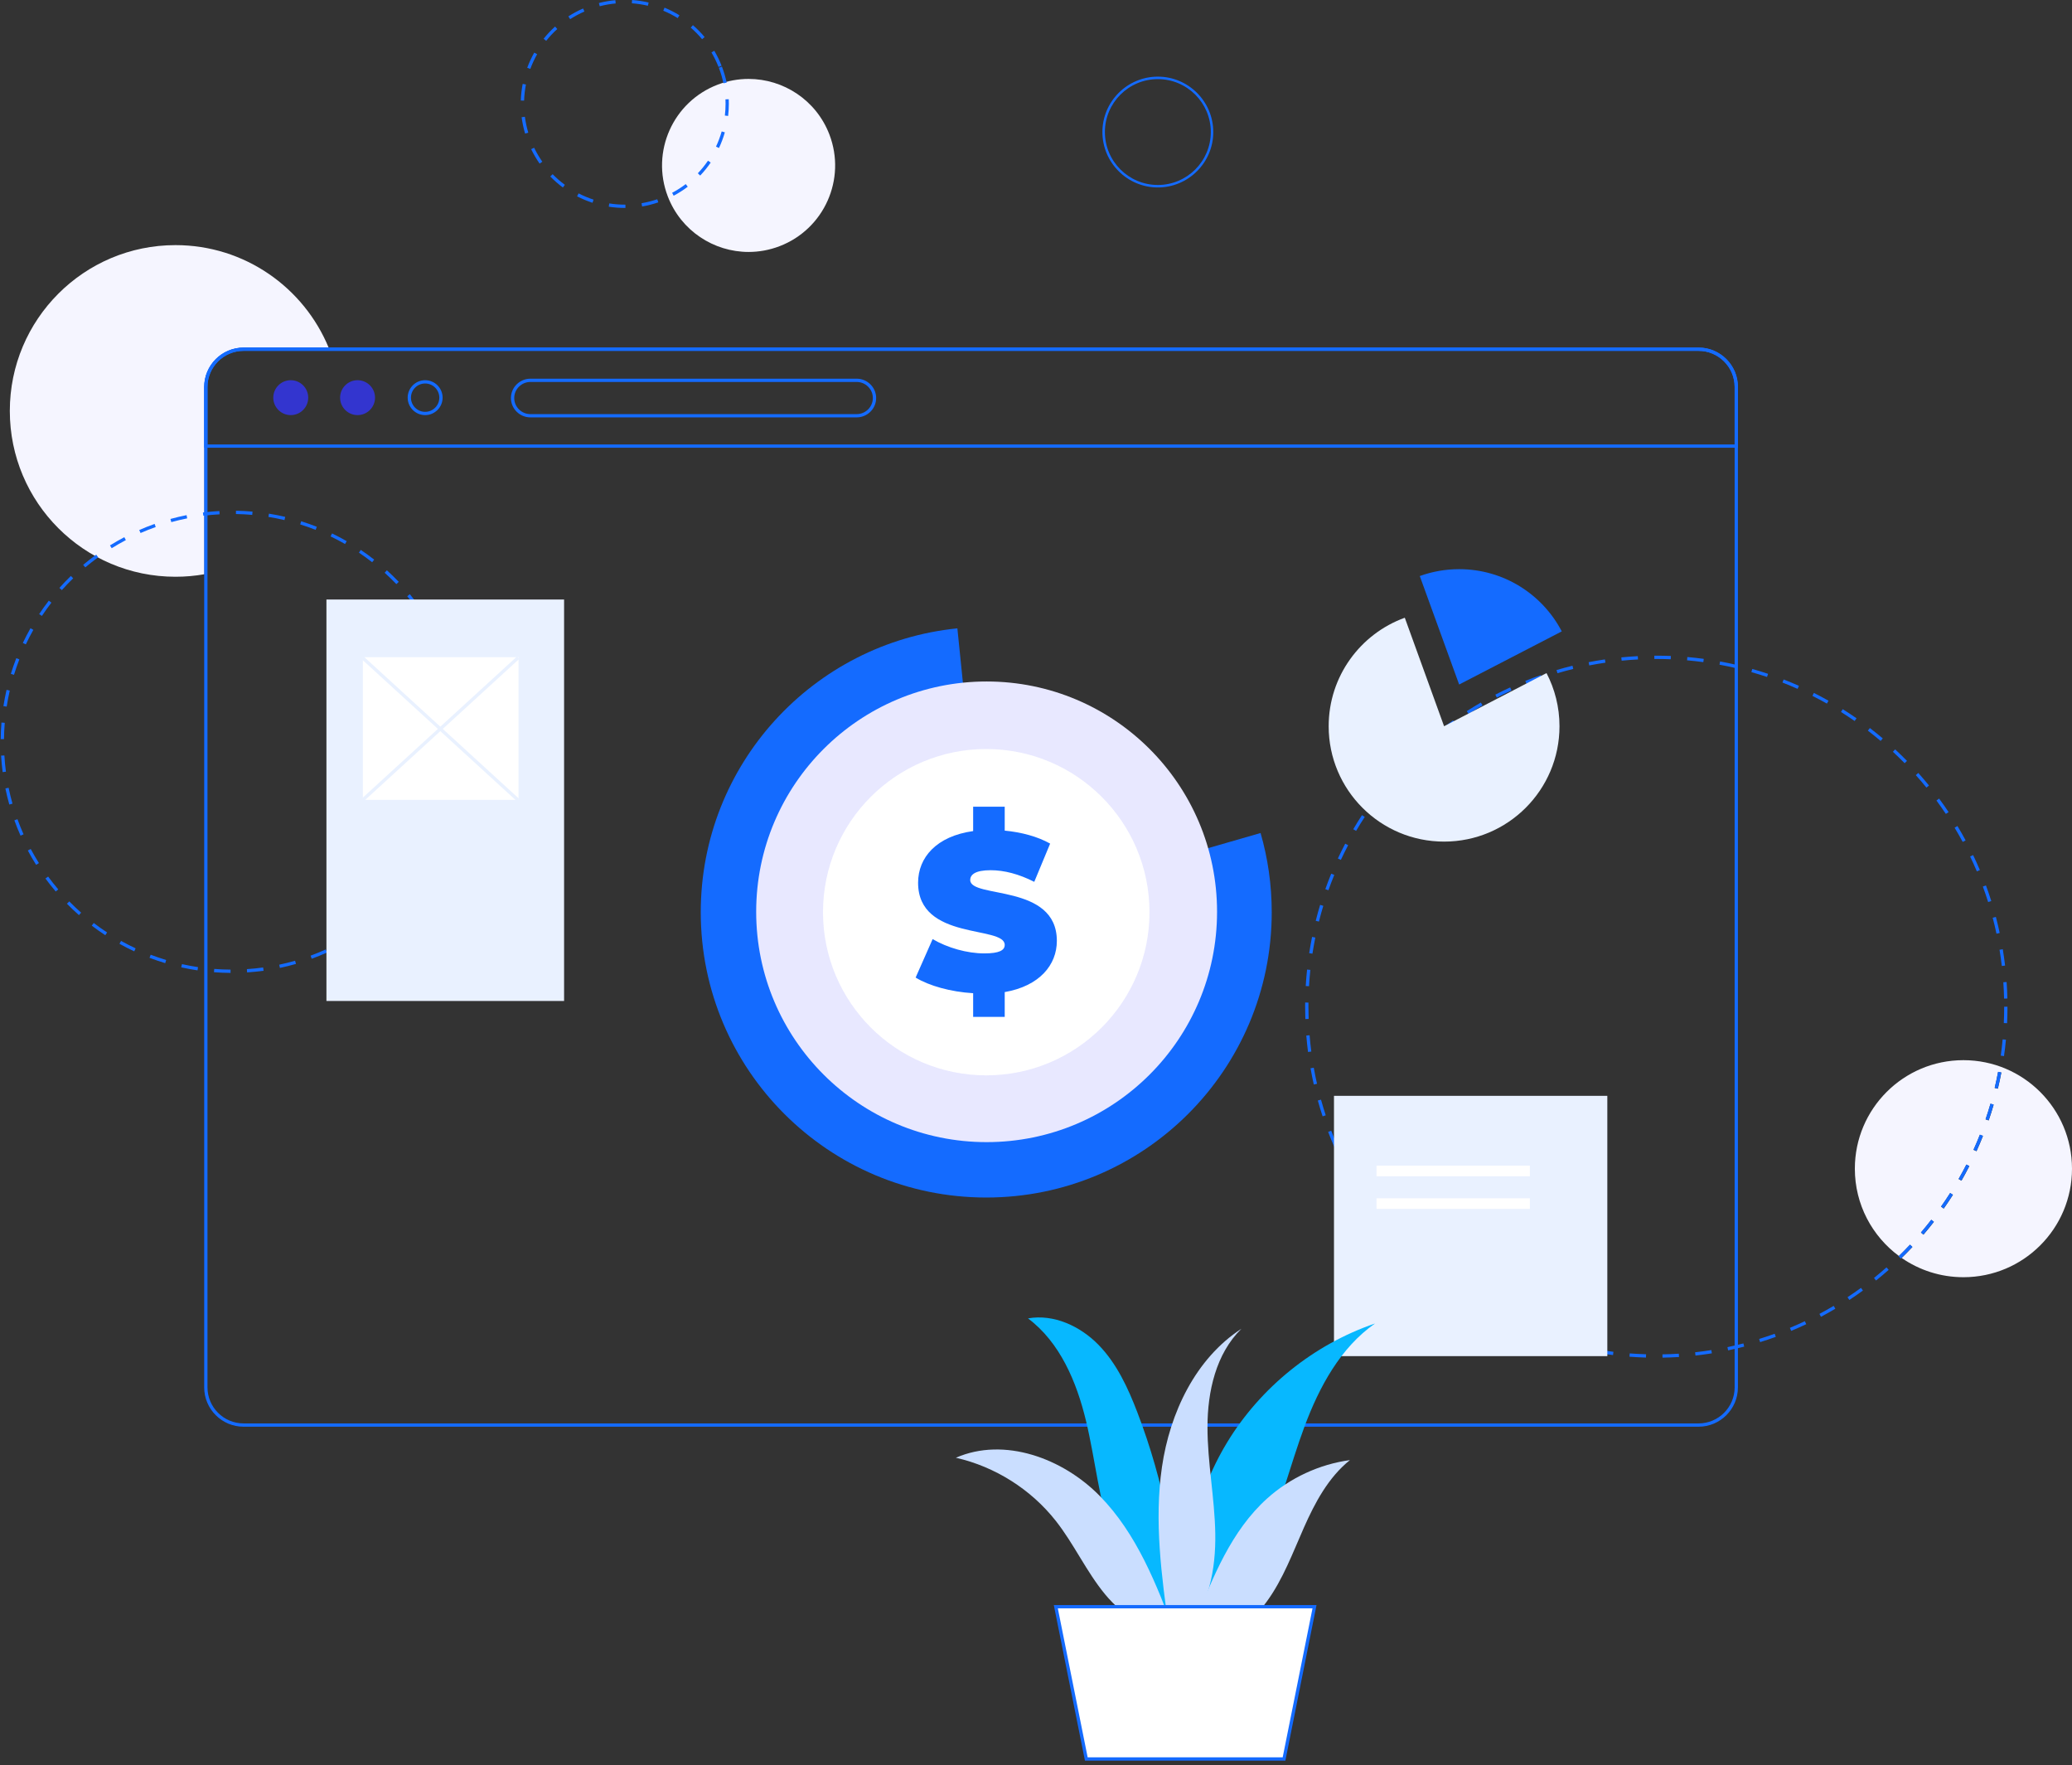 <svg width="438" height="373" viewBox="0 0 438 373" fill="none" xmlns="http://www.w3.org/2000/svg">
<rect x="0" y="0" width="438" height="373" fill="#333333" stroke="none"/>
<path fill-rule="evenodd" clip-rule="evenodd" d="M415.049 269.915C410.2 269.915 405.701 268.414 401.995 265.848C402.768 265.095 403.533 264.316 404.271 263.53L403.764 263.054C403.005 263.863 402.217 264.664 401.422 265.437C395.763 261.261 392.096 254.55 392.096 246.983C392.096 234.317 402.373 224.047 415.049 224.047C427.725 224.047 437.999 234.317 437.999 246.983C437.999 259.649 427.725 269.915 415.049 269.915ZM408.26 257.794C407.556 258.701 406.822 259.601 406.074 260.477L406.602 260.927C407.356 260.043 408.099 259.134 408.808 258.22L408.26 257.794ZM412.244 252.137C411.63 253.104 410.981 254.072 410.319 255.011L410.887 255.412C411.554 254.464 412.208 253.485 412.832 252.509L412.244 252.137ZM415.678 246.126C415.155 247.152 414.601 248.175 414.033 249.171L414.634 249.518C415.21 248.512 415.77 247.478 416.298 246.441L415.678 246.126ZM418.532 239.816C418.109 240.881 417.656 241.954 417.18 243.004L417.814 243.291C418.293 242.229 418.752 241.147 419.181 240.072L418.532 239.816ZM420.772 233.266C420.452 234.37 420.101 235.479 419.731 236.563L420.391 236.788C420.764 235.693 421.12 234.573 421.442 233.461L420.772 233.266ZM422.38 226.544C422.166 227.673 421.924 228.81 421.657 229.924L422.333 230.086C422.603 228.96 422.847 227.812 423.064 226.672L422.38 226.544Z" fill="#F5F5FF"/>
<path fill-rule="evenodd" clip-rule="evenodd" d="M37.095 121.887C17.754 121.887 2.076 106.197 2.076 86.844C2.076 67.491 17.754 51.802 37.095 51.802C51.715 51.802 64.243 60.767 69.487 73.503H51.532C46.945 73.503 43.213 77.238 43.213 81.829V121.354C41.226 121.704 39.182 121.887 37.095 121.887Z" fill="#F5F5FF"/>
<path fill-rule="evenodd" clip-rule="evenodd" d="M158.248 53.245C150.892 53.245 143.957 48.78 141.165 41.508C137.547 32.082 142.261 21.511 151.694 17.896C153.848 17.071 156.063 16.679 158.241 16.679C165.597 16.679 172.532 21.144 175.324 28.417C178.941 37.842 174.228 48.413 164.795 52.028C162.641 52.854 160.426 53.245 158.248 53.245Z" fill="#F5F5FF"/>
<path fill-rule="evenodd" clip-rule="evenodd" d="M136.954 1.212C135.844 0.949 134.706 0.776 133.57 0.695L133.619 0C134.792 0.083 135.968 0.263 137.114 0.534L136.954 1.212ZM126.775 1.316L126.601 0.642C127.743 0.347 128.915 0.143 130.084 0.036L130.148 0.73C129.015 0.834 127.881 1.031 126.775 1.316ZM143.26 3.82C142.29 3.223 141.264 2.699 140.211 2.263L140.477 1.619C141.565 2.069 142.624 2.61 143.625 3.227L143.26 3.82ZM120.523 4.051L120.145 3.465C121.131 2.83 122.179 2.268 123.26 1.796L123.539 2.435C122.492 2.892 121.477 3.436 120.523 4.051ZM148.419 8.283C147.689 7.41 146.882 6.589 146.02 5.843L146.475 5.317C147.366 6.087 148.2 6.935 148.953 7.836L148.419 8.283ZM115.46 8.623L114.916 8.188C115.651 7.268 116.467 6.402 117.339 5.615L117.805 6.132C116.961 6.894 116.172 7.733 115.46 8.623ZM151.894 14.155C151.476 13.091 150.971 12.056 150.393 11.079L150.993 10.724C151.589 11.733 152.11 12.802 152.542 13.901L151.894 14.155ZM112.103 14.565L111.45 14.323C111.858 13.22 112.358 12.141 112.937 11.117L113.543 11.459C112.983 12.452 112.499 13.496 112.103 14.565ZM152.925 17.603C152.693 16.492 152.367 15.387 151.957 14.318L152.607 14.069C153.03 15.172 153.367 16.313 153.607 17.46L152.925 17.603ZM110.79 21.263L110.094 21.24C110.132 20.065 110.266 18.883 110.493 17.727L111.177 17.861C110.957 18.98 110.827 20.125 110.79 21.263ZM153.921 24.502L153.229 24.42C153.326 23.6 153.375 22.765 153.375 21.94C153.375 21.627 153.368 21.311 153.354 20.999L154.05 20.968C154.064 21.29 154.071 21.617 154.071 21.94C154.071 22.792 154.021 23.654 153.921 24.502ZM111.005 28.231C110.666 27.1 110.418 25.937 110.266 24.773L110.956 24.683C111.103 25.81 111.344 26.936 111.672 28.031L111.005 28.231ZM151.986 31.279L151.356 30.984C151.84 29.951 152.243 28.872 152.556 27.777L153.226 27.968C152.903 29.099 152.486 30.213 151.986 31.279ZM114.07 34.576C113.397 33.614 112.796 32.588 112.283 31.526L112.911 31.223C113.407 32.251 113.989 33.245 114.641 34.176L114.07 34.576ZM148.017 37.101L147.512 36.622C148.295 35.797 149.018 34.9 149.661 33.958L150.236 34.35C149.573 35.323 148.826 36.249 148.017 37.101ZM118.989 39.621C118.043 38.921 117.146 38.14 116.326 37.298L116.824 36.812C117.619 37.626 118.487 38.383 119.404 39.061L118.989 39.621ZM142.405 41.363L142.079 40.748C143.087 40.212 144.057 39.592 144.963 38.905L145.384 39.46C144.449 40.17 143.447 40.81 142.405 41.363ZM125.251 42.852C124.133 42.486 123.036 42.027 121.99 41.488L122.31 40.868C123.322 41.391 124.385 41.836 125.468 42.19L125.251 42.852ZM135.735 43.635L135.619 42.948C136.738 42.758 137.854 42.475 138.936 42.106L139.161 42.765C138.043 43.146 136.891 43.439 135.735 43.635ZM132.08 43.943C130.95 43.943 129.808 43.854 128.688 43.678L128.796 42.99C129.88 43.161 130.986 43.247 132.081 43.247L132.209 43.246L132.213 43.943L132.08 43.943Z" fill="#146BFF"/>
<path fill-rule="evenodd" clip-rule="evenodd" d="M353.174 139.323C352.164 139.282 351.137 139.261 350.126 139.261C349.987 139.261 349.851 139.261 349.712 139.262L349.709 138.567C349.848 138.566 349.99 138.567 350.126 138.566C351.148 138.566 352.183 138.587 353.202 138.628L353.174 139.323ZM342.801 139.621L342.732 138.929C343.884 138.816 345.056 138.727 346.216 138.667L346.252 139.362C345.103 139.421 343.942 139.508 342.801 139.621ZM360.068 139.927C358.929 139.773 357.772 139.645 356.628 139.545L356.689 138.852C357.844 138.953 359.013 139.083 360.159 139.238L360.068 139.927ZM335.955 140.625L335.821 139.942C336.959 139.72 338.117 139.522 339.264 139.354L339.367 140.042C338.229 140.209 337.082 140.405 335.955 140.625ZM366.872 141.175C365.756 140.915 364.615 140.678 363.485 140.471L363.61 139.787C364.752 139.996 365.904 140.235 367.031 140.498L366.872 141.175ZM329.234 142.27L329.036 141.603C330.146 141.274 331.279 140.968 332.409 140.692L332.573 141.367C331.457 141.641 330.333 141.944 329.234 142.27ZM373.532 143.062C372.441 142.696 371.328 142.352 370.226 142.04L370.415 141.371C371.528 141.686 372.653 142.034 373.752 142.403L373.532 143.062ZM322.696 144.543L322.437 143.898C323.514 143.465 324.616 143.052 325.71 142.672L325.938 143.329C324.856 143.705 323.765 144.114 322.696 144.543ZM379.995 145.576C378.943 145.108 377.866 144.659 376.794 144.242L377.045 143.594C378.127 144.015 379.215 144.468 380.276 144.94L379.995 145.576ZM316.42 147.418L316.1 146.801C317.127 146.27 318.182 145.757 319.234 145.274L319.523 145.906C318.482 146.384 317.436 146.893 316.42 147.418ZM386.187 148.688C385.185 148.124 384.155 147.575 383.128 147.059L383.44 146.438C384.478 146.959 385.516 147.513 386.529 148.083L386.187 148.688ZM310.436 150.874L310.058 150.288C311.035 149.663 312.037 149.052 313.039 148.473L313.387 149.075C312.393 149.649 311.402 150.254 310.436 150.874ZM392.054 152.368C391.11 151.712 390.136 151.069 389.165 150.46L389.535 149.871C390.515 150.486 391.497 151.134 392.452 151.798L392.054 152.368ZM304.798 154.877L304.369 154.33C305.282 153.616 306.223 152.913 307.166 152.242L307.57 152.809C306.635 153.474 305.702 154.17 304.798 154.877ZM397.548 156.581C396.674 155.842 395.767 155.112 394.851 154.41L395.274 153.859C396.198 154.567 397.113 155.304 397.999 156.05L397.548 156.581ZM299.56 159.392L299.081 158.887C299.922 158.09 300.796 157.302 301.672 156.546L302.126 157.073C301.258 157.822 300.395 158.602 299.56 159.392ZM402.621 161.287C401.817 160.466 400.982 159.655 400.142 158.875L400.615 158.365C401.463 159.152 402.304 159.971 403.119 160.8L402.621 161.287ZM294.762 164.378L294.239 163.921C295.004 163.048 295.797 162.181 296.602 161.347L297.103 161.829C296.307 162.656 295.519 163.513 294.762 164.378ZM407.23 166.444C406.506 165.553 405.752 164.668 404.987 163.812L405.507 163.348C406.278 164.213 407.041 165.106 407.77 166.005L407.23 166.444ZM290.451 169.794L289.889 169.387C290.565 168.448 291.278 167.511 291.998 166.602L292.544 167.035C291.829 167.936 291.125 168.864 290.451 169.794ZM411.335 172.006C410.698 171.053 410.03 170.101 409.348 169.177L409.907 168.764C410.598 169.697 411.271 170.658 411.914 171.62L411.335 172.006ZM286.666 175.592L286.068 175.24C286.655 174.24 287.275 173.24 287.91 172.268L288.492 172.648C287.863 173.611 287.248 174.602 286.666 175.592ZM414.898 177.924C414.355 176.918 413.779 175.908 413.186 174.924L413.784 174.565C414.383 175.56 414.964 176.579 415.51 177.595L414.898 177.924ZM283.443 181.723L282.814 181.429C283.304 180.381 283.827 179.326 284.367 178.296L284.982 178.619C284.448 179.64 283.93 180.684 283.443 181.723ZM417.887 184.147C417.441 183.095 416.963 182.037 416.464 181.001L417.093 180.701C417.594 181.746 418.076 182.814 418.527 183.877L417.887 184.147ZM280.813 188.135L280.159 187.903C280.549 186.808 280.969 185.708 281.409 184.634L282.052 184.898C281.617 185.961 281.2 187.051 280.813 188.135ZM420.275 190.629C419.927 189.534 419.551 188.432 419.156 187.356L419.807 187.116C420.208 188.202 420.589 189.314 420.937 190.42L420.275 190.629ZM278.806 194.763L278.133 194.593C278.414 193.469 278.729 192.336 279.065 191.228L279.73 191.43C279.399 192.527 279.088 193.649 278.806 194.763ZM422.039 197.316C421.8 196.195 421.53 195.063 421.235 193.951L421.908 193.774C422.203 194.896 422.476 196.039 422.718 197.17L422.039 197.316ZM277.437 201.541L276.75 201.436C276.925 200.29 277.131 199.133 277.359 197.998L278.044 198.136C277.816 199.26 277.613 200.406 277.437 201.541ZM423.163 204.14C423.03 203.001 422.868 201.848 422.682 200.714L423.369 200.601C423.556 201.746 423.72 202.909 423.854 204.059L423.163 204.14ZM276.714 208.417L276.021 208.378C276.087 207.218 276.182 206.047 276.304 204.899L276.995 204.971C276.875 206.109 276.78 207.268 276.714 208.417ZM423.642 211.037C423.617 209.888 423.564 208.726 423.483 207.583L424.176 207.533C424.257 208.687 424.313 209.86 424.338 211.02L423.642 211.037ZM275.94 215.359C275.909 214.497 275.893 213.618 275.893 212.747C275.893 212.452 275.895 212.16 275.898 211.866L276.594 211.874C276.591 212.166 276.588 212.455 276.588 212.747C276.588 213.609 276.605 214.48 276.633 215.334L275.94 215.359ZM424.277 216.235L423.584 216.204C423.636 215.061 423.662 213.899 423.662 212.747H424.357C424.357 213.91 424.332 215.083 424.277 216.235ZM276.505 222.317C276.357 221.171 276.235 220.003 276.14 218.844L276.833 218.788C276.928 219.934 277.048 221.093 277.195 222.228L276.505 222.317ZM423.628 223.188L422.941 223.09C423.099 221.956 423.236 220.801 423.341 219.653L424.034 219.72C423.926 220.877 423.79 222.042 423.628 223.188ZM277.724 229.189C277.468 228.063 277.237 226.912 277.034 225.766L277.718 225.646C277.919 226.781 278.15 227.921 278.403 229.036L277.724 229.189ZM422.328 230.046L421.652 229.885C421.919 228.769 422.161 227.632 422.376 226.503L423.06 226.631C422.843 227.771 422.598 228.92 422.328 230.046ZM279.586 235.917C279.224 234.816 278.884 233.689 278.575 232.577L279.246 232.391C279.552 233.495 279.889 234.607 280.248 235.7L279.586 235.917ZM420.386 236.751L419.726 236.526C420.096 235.441 420.447 234.332 420.767 233.228L421.438 233.422C421.115 234.535 420.759 235.656 420.386 236.751ZM282.077 242.433C281.612 241.371 281.169 240.286 280.755 239.207L281.406 238.96C281.815 240.028 282.255 241.104 282.714 242.152L282.077 242.433ZM417.809 243.256L417.174 242.97C417.65 241.919 418.104 240.845 418.527 239.78L419.175 240.036C418.747 241.112 418.287 242.194 417.809 243.256ZM285.169 248.677C284.606 247.665 284.061 246.627 283.549 245.59L284.172 245.284C284.679 246.31 285.219 247.339 285.775 248.34L285.169 248.677ZM414.628 249.486L414.026 249.139C414.594 248.143 415.148 247.12 415.671 246.093L416.292 246.408C415.763 247.445 415.204 248.479 414.628 249.486ZM288.837 254.609C288.183 253.655 287.543 252.673 286.933 251.686L287.523 251.322C288.127 252.298 288.762 253.271 289.41 254.217L288.837 254.609ZM410.879 255.382L410.311 254.982C410.973 254.042 411.622 253.074 412.237 252.106L412.824 252.479C412.201 253.455 411.547 254.434 410.879 255.382ZM293.045 260.174C292.305 259.284 291.573 258.364 290.874 257.443L291.431 257.023C292.121 257.935 292.844 258.848 293.582 259.729L293.045 260.174ZM406.593 260.9L406.064 260.45C406.813 259.574 407.547 258.672 408.251 257.766L408.8 258.191C408.09 259.106 407.347 260.016 406.593 260.9ZM297.759 265.325C296.938 264.504 296.123 263.656 295.344 262.805L295.856 262.335C296.629 263.181 297.437 264.021 298.252 264.833L297.759 265.325ZM401.811 265.992L401.327 265.492C402.151 264.694 402.966 263.865 403.754 263.028L404.261 263.503C403.467 264.349 402.644 265.186 401.811 265.992ZM302.939 270.014C302.043 269.274 301.152 268.507 300.295 267.728L300.762 267.213C301.611 267.984 302.493 268.746 303.381 269.477L302.939 270.014ZM396.576 270.612L396.142 270.07C397.036 269.352 397.926 268.601 398.786 267.842L399.248 268.362C398.377 269.13 397.478 269.886 396.576 270.612ZM308.536 274.2C307.578 273.552 306.618 272.867 305.689 272.172L306.106 271.616C307.027 272.306 307.976 272.981 308.925 273.624L308.536 274.2ZM390.935 274.722L390.551 274.141C391.514 273.507 392.469 272.845 393.393 272.172L393.804 272.734C392.869 273.413 391.906 274.083 390.935 274.722ZM314.503 277.843C313.487 277.287 312.468 276.697 311.477 276.091L311.839 275.498C312.822 276.099 313.832 276.683 314.839 277.234L314.503 277.843ZM384.935 278.282L384.609 277.668C385.622 277.128 386.635 276.561 387.62 275.974L387.977 276.572C386.98 277.164 385.959 277.737 384.935 278.282ZM320.792 280.91C319.724 280.452 318.655 279.959 317.611 279.45L317.917 278.827C318.95 279.331 320.01 279.817 321.068 280.271L320.792 280.91ZM378.634 281.258L378.367 280.616C379.421 280.179 380.482 279.706 381.523 279.217L381.82 279.845C380.771 280.34 379.697 280.816 378.634 281.258ZM327.349 283.369C326.245 283.013 325.131 282.626 324.04 282.218L324.285 281.567C325.365 281.97 326.47 282.354 327.561 282.707L327.349 283.369ZM372.071 283.63L371.865 282.966C372.965 282.626 374.069 282.257 375.146 281.867L375.386 282.521C374.295 282.916 373.182 283.288 372.071 283.63ZM334.093 285.191C332.96 284.943 331.816 284.662 330.697 284.359L330.881 283.689C331.989 283.989 333.119 284.265 334.24 284.512L334.093 285.191ZM365.308 285.374L365.166 284.693C366.293 284.459 367.426 284.195 368.537 283.909L368.709 284.582C367.59 284.871 366.446 285.138 365.308 285.374ZM340.978 286.367C339.829 286.228 338.666 286.056 337.522 285.861L337.639 285.177C338.774 285.369 339.923 285.538 341.062 285.677L340.978 286.367ZM358.409 286.47L358.331 285.78C359.475 285.652 360.627 285.497 361.763 285.316L361.871 286.003C360.727 286.184 359.561 286.342 358.409 286.47ZM347.942 286.896C346.784 286.862 345.609 286.801 344.454 286.712L344.507 286.019C345.651 286.106 346.814 286.167 347.964 286.2L347.942 286.896ZM351.437 286.915L351.426 286.22C352.578 286.2 353.742 286.153 354.883 286.081L354.927 286.773C353.775 286.848 352.601 286.896 351.437 286.915Z" fill="#146BFF"/>
<path fill-rule="evenodd" clip-rule="evenodd" d="M53.319 108.811C52.179 108.71 51.02 108.649 49.872 108.629L49.884 107.934C51.048 107.954 52.224 108.016 53.38 108.118L53.319 108.811ZM42.98 108.997L42.894 108.307C44.045 108.163 45.219 108.059 46.382 107.997L46.419 108.691C45.272 108.752 44.115 108.855 42.98 108.997ZM60.131 109.909C59.016 109.645 57.877 109.42 56.745 109.237L56.855 108.551C58.004 108.736 59.16 108.965 60.291 109.232L60.131 109.909ZM36.213 110.341L36.029 109.671C37.148 109.363 38.295 109.092 39.437 108.865L39.572 109.547C38.447 109.771 37.317 110.038 36.213 110.341ZM66.719 111.974C65.652 111.553 64.555 111.165 63.46 110.822L63.668 110.158C64.78 110.507 65.892 110.9 66.974 111.328L66.719 111.974ZM29.713 112.643L29.434 112.006C30.498 111.541 31.592 111.108 32.687 110.72L32.92 111.376C31.841 111.758 30.762 112.184 29.713 112.643ZM72.942 114.967C71.947 114.397 70.918 113.856 69.885 113.359L70.187 112.732C71.235 113.236 72.279 113.785 73.288 114.364L72.942 114.967ZM23.612 115.853L23.245 115.263C24.232 114.649 25.253 114.064 26.281 113.523L26.606 114.139C25.593 114.672 24.585 115.249 23.612 115.853ZM78.672 118.817C77.768 118.111 76.827 117.429 75.876 116.79L76.264 116.213C77.229 116.861 78.183 117.553 79.1 118.27L78.672 118.817ZM18.029 119.902L17.581 119.37C18.471 118.623 19.399 117.898 20.34 117.215L20.749 117.778C19.821 118.451 18.906 119.166 18.029 119.902ZM83.792 123.442C82.999 122.616 82.165 121.807 81.315 121.039L81.781 120.523C82.644 121.302 83.49 122.122 84.294 122.961L83.792 123.442ZM13.077 124.706L12.558 124.243C13.332 123.376 14.148 122.526 14.983 121.717L15.468 122.216C14.645 123.014 13.841 123.851 13.077 124.706ZM88.203 128.746C87.535 127.815 86.825 126.896 86.092 126.016L86.628 125.571C87.371 126.465 88.091 127.397 88.768 128.341L88.203 128.746ZM8.857 130.165L8.277 129.781C8.92 128.813 9.607 127.855 10.319 126.935L10.87 127.36C10.168 128.267 9.491 129.211 8.857 130.165ZM91.81 134.619C91.282 133.603 90.711 132.594 90.112 131.618L90.705 131.255C91.312 132.244 91.892 133.268 92.428 134.299L91.81 134.619ZM5.459 136.173L4.83 135.875C5.328 134.825 5.871 133.779 6.444 132.765L7.05 133.108C6.485 134.107 5.949 135.138 5.459 136.173ZM94.537 140.945C94.161 139.865 93.74 138.784 93.288 137.734L93.927 137.459C94.386 138.525 94.813 139.621 95.194 140.717L94.537 140.945ZM2.958 142.608L2.293 142.404C2.635 141.291 3.022 140.177 3.443 139.093L4.092 139.345C3.677 140.413 3.295 141.511 2.958 142.608ZM96.327 147.604C96.111 146.48 95.85 145.348 95.552 144.242L96.224 144.062C96.526 145.184 96.79 146.332 97.01 147.473L96.327 147.604ZM1.413 149.328L0.725 149.221C0.903 148.072 1.126 146.916 1.386 145.784L2.064 145.94C1.808 147.055 1.589 148.195 1.413 149.328ZM97.144 154.45C97.09 153.303 96.993 152.147 96.858 151.012L97.549 150.93C97.686 152.081 97.784 153.254 97.839 154.417L97.144 154.45ZM0.844 156.199L0.148 156.191C0.162 155.028 0.217 153.852 0.313 152.696L1.006 152.753C0.912 153.893 0.858 155.052 0.844 156.199ZM97.771 160.263L97.077 160.214C97.158 159.073 97.199 157.914 97.199 156.766H97.894C97.894 157.93 97.853 159.106 97.771 160.263ZM0.562 163.174C0.411 162.024 0.3 160.851 0.231 159.69L0.926 159.649C0.994 160.794 1.103 161.95 1.252 163.083L0.562 163.174ZM96.779 167.187L96.099 167.039C96.342 165.921 96.548 164.779 96.711 163.644L97.4 163.742C97.235 164.893 97.026 166.052 96.779 167.187ZM1.968 170.026C1.653 168.907 1.375 167.763 1.142 166.625L1.823 166.485C2.053 167.607 2.327 168.735 2.638 169.838L1.968 170.026ZM94.803 173.898L94.152 173.654C94.554 172.581 94.922 171.479 95.245 170.381L95.913 170.578C95.585 171.692 95.211 172.809 94.803 173.898ZM4.345 176.602C3.872 175.54 3.433 174.449 3.038 173.359L3.693 173.122C4.081 174.197 4.514 175.273 4.98 176.319L4.345 176.602ZM91.878 180.261L91.268 179.926C91.821 178.92 92.344 177.883 92.823 176.842L93.455 177.132C92.97 178.188 92.439 179.241 91.878 180.261ZM7.64 182.767C7.02 181.785 6.429 180.767 5.881 179.743L6.495 179.416C7.035 180.425 7.618 181.428 8.229 182.397L7.64 182.767ZM88.073 186.137L87.517 185.718C88.208 184.803 88.874 183.851 89.496 182.889L90.08 183.267C89.449 184.242 88.773 185.208 88.073 186.137ZM11.784 188.402C11.03 187.517 10.299 186.594 9.611 185.659L10.172 185.247C10.85 186.169 11.571 187.079 12.314 187.952L11.784 188.402ZM83.47 191.41L82.98 190.917C83.793 190.109 84.588 189.262 85.341 188.398L85.865 188.855C85.101 189.731 84.295 190.591 83.47 191.41ZM16.689 193.394C15.818 192.625 14.963 191.815 14.148 190.985L14.644 190.498C15.448 191.316 16.291 192.115 17.15 192.872L16.689 193.394ZM78.166 195.974L77.751 195.416C78.671 194.733 79.577 194.007 80.445 193.26L80.9 193.786C80.019 194.545 79.099 195.281 78.166 195.974ZM22.257 197.639C21.284 197.002 20.322 196.321 19.397 195.615L19.819 195.063C20.731 195.758 21.68 196.43 22.638 197.057L22.257 197.639ZM72.269 199.737L71.937 199.125C72.943 198.581 73.943 197.992 74.91 197.375L75.285 197.961C74.304 198.587 73.289 199.184 72.269 199.737ZM28.376 201.047C27.322 200.556 26.272 200.02 25.255 199.453L25.594 198.845C26.596 199.404 27.631 199.933 28.67 200.417L28.376 201.047ZM65.897 202.615L65.656 201.963C66.73 201.568 67.804 201.129 68.847 200.657L69.134 201.291C68.075 201.769 66.986 202.215 65.897 202.615ZM34.925 203.543C33.809 203.209 32.692 202.828 31.605 202.414L31.853 201.764C32.925 202.173 34.026 202.547 35.125 202.878L34.925 203.543ZM59.169 204.55L59.026 203.871C60.147 203.635 61.273 203.354 62.375 203.036L62.568 203.704C61.45 204.027 60.306 204.311 59.169 204.55ZM41.756 205.07C40.603 204.897 39.445 204.683 38.313 204.43L38.465 203.751C39.58 204.002 40.722 204.213 41.858 204.383L41.756 205.07ZM52.235 205.501L52.19 204.808C53.333 204.733 54.489 204.617 55.625 204.461L55.719 205.151C54.567 205.309 53.395 205.426 52.235 205.501ZM48.734 205.604C47.566 205.598 46.389 205.548 45.236 205.462L45.289 204.767C46.426 204.856 47.587 204.903 48.738 204.909L48.734 205.604Z" fill="#146BFF"/>
<path fill-rule="evenodd" clip-rule="evenodd" d="M244.757 16.719C238.583 16.719 233.561 21.737 233.561 27.906C233.561 34.075 238.583 39.093 244.757 39.093C250.931 39.093 255.953 34.075 255.953 27.906C255.953 21.737 250.931 16.719 244.757 16.719ZM244.757 39.613C238.297 39.613 233.039 34.361 233.039 27.906C233.039 21.45 238.297 16.198 244.757 16.198C251.217 16.198 256.472 21.45 256.472 27.906C256.472 34.361 251.217 39.613 244.757 39.613Z" fill="#146BFF"/>
<path fill-rule="evenodd" clip-rule="evenodd" d="M51.489 74.148C47.282 74.148 43.86 77.567 43.86 81.769V293.193C43.86 297.396 47.282 300.814 51.489 300.814H359.063C363.264 300.814 366.686 297.396 366.686 293.193V81.769C366.686 77.567 363.264 74.148 359.063 74.148H51.489ZM359.063 301.509H51.489C46.898 301.509 43.164 297.78 43.164 293.193V81.769C43.164 77.183 46.898 73.453 51.489 73.453H359.063C363.648 73.453 367.379 77.183 367.379 81.769V293.193C367.379 297.78 363.648 301.509 359.063 301.509Z" fill="#146BFF"/>
<path fill-rule="evenodd" clip-rule="evenodd" d="M43.86 93.928H366.683V81.754C366.683 77.56 363.261 74.147 359.06 74.147H51.489C47.282 74.147 43.86 77.56 43.86 81.754V93.928ZM367.379 94.623H43.164V81.754C43.164 77.177 46.898 73.453 51.489 73.453H359.06C363.645 73.453 367.379 77.177 367.379 81.754V94.623Z" fill="#146BFF"/>
<path fill-rule="evenodd" clip-rule="evenodd" d="M65.153 84.038C65.153 86.075 63.5 87.726 61.461 87.726C59.422 87.726 57.77 86.075 57.77 84.038C57.77 82 59.422 80.349 61.461 80.349C63.5 80.349 65.153 82 65.153 84.038Z" fill="#3335CF"/>
<path fill-rule="evenodd" clip-rule="evenodd" d="M75.586 80.349C73.55 80.349 71.894 82.004 71.894 84.038C71.894 86.072 73.55 87.726 75.586 87.726C77.621 87.726 79.277 86.072 79.277 84.038C79.277 82.004 77.621 80.349 75.586 80.349Z" fill="#3335CF"/>
<path fill-rule="evenodd" clip-rule="evenodd" d="M89.87 81.041C88.216 81.041 86.871 82.385 86.871 84.038C86.871 85.69 88.216 87.035 89.87 87.035C91.524 87.035 92.87 85.69 92.87 84.038C92.87 82.385 91.524 81.041 89.87 81.041ZM89.87 87.726C87.835 87.726 86.179 86.072 86.179 84.038C86.179 82.004 87.835 80.349 89.87 80.349C91.906 80.349 93.562 82.004 93.562 84.038C93.562 86.072 91.906 87.726 89.87 87.726Z" fill="#146BFF"/>
<path fill-rule="evenodd" clip-rule="evenodd" d="M112.137 80.717C110.243 80.717 108.702 82.243 108.702 84.118C108.702 85.993 110.243 87.519 112.137 87.519H181.079C182.972 87.519 184.513 85.993 184.513 84.118C184.513 82.243 182.972 80.717 181.079 80.717H112.137ZM181.079 88.208H112.137C109.859 88.208 108.007 86.373 108.007 84.118C108.007 81.863 109.859 80.028 112.137 80.028H181.079C183.356 80.028 185.209 81.863 185.209 84.118C185.209 86.373 183.356 88.208 181.079 88.208Z" fill="#146BFF"/>
<path fill-rule="evenodd" clip-rule="evenodd" d="M268.831 192.782C268.831 226.078 241.816 253.075 208.486 253.075C175.156 253.075 148.133 226.078 148.133 192.782C148.133 161.542 171.919 135.852 202.38 132.792L204.393 152.578C183.982 154.629 168.048 171.849 168.048 192.782C168.048 215.099 186.154 233.186 208.486 233.186C230.818 233.186 248.916 215.099 248.916 192.782C248.916 188.887 248.365 185.125 247.335 181.564L266.472 176.042C268.009 181.356 268.831 186.975 268.831 192.782Z" fill="#146BFF"/>
<path fill-rule="evenodd" clip-rule="evenodd" d="M208.562 241.368C181.658 241.368 159.849 219.576 159.849 192.694C159.849 165.811 181.658 144.019 208.562 144.019C235.465 144.019 257.274 165.811 257.274 192.694C257.274 219.576 235.465 241.368 208.562 241.368Z" fill="#E8E8FF"/>
<path fill-rule="evenodd" clip-rule="evenodd" d="M242.99 192.773C242.99 211.817 227.541 227.255 208.482 227.255C189.424 227.255 173.974 211.817 173.974 192.773C173.974 173.73 189.424 158.292 208.482 158.292C227.541 158.292 242.99 173.73 242.99 192.773Z" fill="white"/>
<path fill-rule="evenodd" clip-rule="evenodd" d="M212.387 209.66V214.906H205.713V209.897C200.983 209.616 196.394 208.335 193.555 206.591L197.149 198.46C200.274 200.303 204.434 201.485 208.079 201.485C211.25 201.485 212.387 200.823 212.387 199.687C212.387 195.529 194.075 198.885 194.075 186.55C194.075 181.208 197.954 176.719 205.713 175.632V170.481H212.387V175.538C215.884 175.869 219.295 176.767 221.99 178.28L218.632 186.361C215.363 184.706 212.289 183.904 209.405 183.904C206.136 183.904 205.097 184.849 205.097 185.982C205.097 189.953 223.408 186.644 223.408 198.837C223.408 203.941 219.719 208.386 212.387 209.66Z" fill="#146BFF"/>
<path fill-rule="evenodd" clip-rule="evenodd" d="M305.265 153.477L296.959 130.547C287.574 133.943 280.868 142.927 280.868 153.477C280.868 166.942 291.791 177.858 305.265 177.858C318.741 177.858 329.661 166.942 329.661 153.477C329.661 149.425 328.668 145.607 326.918 142.245L305.265 153.477Z" fill="#E9F1FF"/>
<path fill-rule="evenodd" clip-rule="evenodd" d="M330.142 133.431C326.071 125.621 317.889 120.283 308.45 120.283C305.526 120.283 302.726 120.796 300.128 121.735L308.45 144.66L330.142 133.431Z" fill="#146BFF"/>
<path fill-rule="evenodd" clip-rule="evenodd" d="M281.992 286.594H339.773V231.585H281.992V286.594Z" fill="#E9F1FF"/>
<path fill-rule="evenodd" clip-rule="evenodd" d="M290.98 248.585H323.401V246.34H290.98V248.585Z" fill="white"/>
<path fill-rule="evenodd" clip-rule="evenodd" d="M290.98 255.481H323.401V253.236H290.98V255.481Z" fill="white"/>
<path fill-rule="evenodd" clip-rule="evenodd" d="M69.005 211.538H119.242V126.698H69.005V211.538Z" fill="#E9F1FF"/>
<path fill-rule="evenodd" clip-rule="evenodd" d="M76.709 169.038H109.612V138.887H76.709V169.038Z" fill="white"/>
<path fill-rule="evenodd" clip-rule="evenodd" d="M109.303 169.359L76.388 139.239L76.858 138.726L109.773 168.846L109.303 169.359Z" fill="#E9F1FF"/>
<path fill-rule="evenodd" clip-rule="evenodd" d="M76.858 169.359L76.388 168.846L109.303 138.726L109.773 139.239L76.858 169.359Z" fill="#E9F1FF"/>
<path fill-rule="evenodd" clip-rule="evenodd" d="M251.536 344.212C249.477 330.715 252.308 316.525 259.386 304.852C266.467 293.176 277.741 284.108 290.659 279.698C283.344 284.818 278.879 293.098 275.762 301.466C272.647 309.838 270.604 318.622 266.757 326.684C262.913 334.744 256.853 342.277 248.447 345.292L251.536 344.212Z" fill="#07B8FF"/>
<path fill-rule="evenodd" clip-rule="evenodd" d="M249.331 344.17C249.039 328.587 246.014 313.06 240.438 298.506C238.46 293.338 236.085 288.182 232.224 284.219C228.365 280.258 222.751 277.65 217.309 278.617C224.085 283.696 227.596 292.051 229.574 300.291C231.552 308.535 232.313 317.087 235.096 325.091C237.88 333.095 243.205 340.81 251.175 343.672L249.331 344.17Z" fill="#07B8FF"/>
<path fill-rule="evenodd" clip-rule="evenodd" d="M248.397 345.292C244.512 334.832 240.291 324.109 232.48 316.14C224.669 308.174 212.291 303.613 202.062 308.068C210.347 309.947 217.938 314.745 223.193 321.419C227.047 326.314 229.636 332.117 233.599 336.923C237.562 341.728 243.607 345.602 249.731 344.454L248.397 345.292Z" fill="#CADEFF"/>
<path fill-rule="evenodd" clip-rule="evenodd" d="M247.132 344.582C245.545 333.116 243.956 321.468 245.628 310.016C247.301 298.565 252.715 287.13 262.41 280.821C257.044 286.088 255.252 294.063 255.249 301.585C255.246 309.107 256.769 316.56 256.897 324.082C257.025 331.601 255.533 339.59 250.45 345.132L247.132 344.582Z" fill="#CADEFF"/>
<path fill-rule="evenodd" clip-rule="evenodd" d="M252.62 342.836C256.333 333.347 260.29 323.497 267.852 316.684C272.709 312.312 278.894 309.443 285.362 308.566C280.827 312.195 277.989 317.512 275.634 322.828C273.279 328.145 271.246 333.682 267.836 338.388C264.425 343.095 259.304 346.966 253.508 347.217L252.62 342.836Z" fill="#CADEFF"/>
<path fill-rule="evenodd" clip-rule="evenodd" d="M271.37 371.594H229.539L223.087 339.519H277.819L271.37 371.594Z" fill="white"/>
<path fill-rule="evenodd" clip-rule="evenodd" d="M229.919 371.379H271.147L277.451 339.894H223.615L229.919 371.379ZM271.715 372.075H229.348L222.766 339.198H278.3L271.715 372.075Z" fill="#146BFF"/>
</svg>
